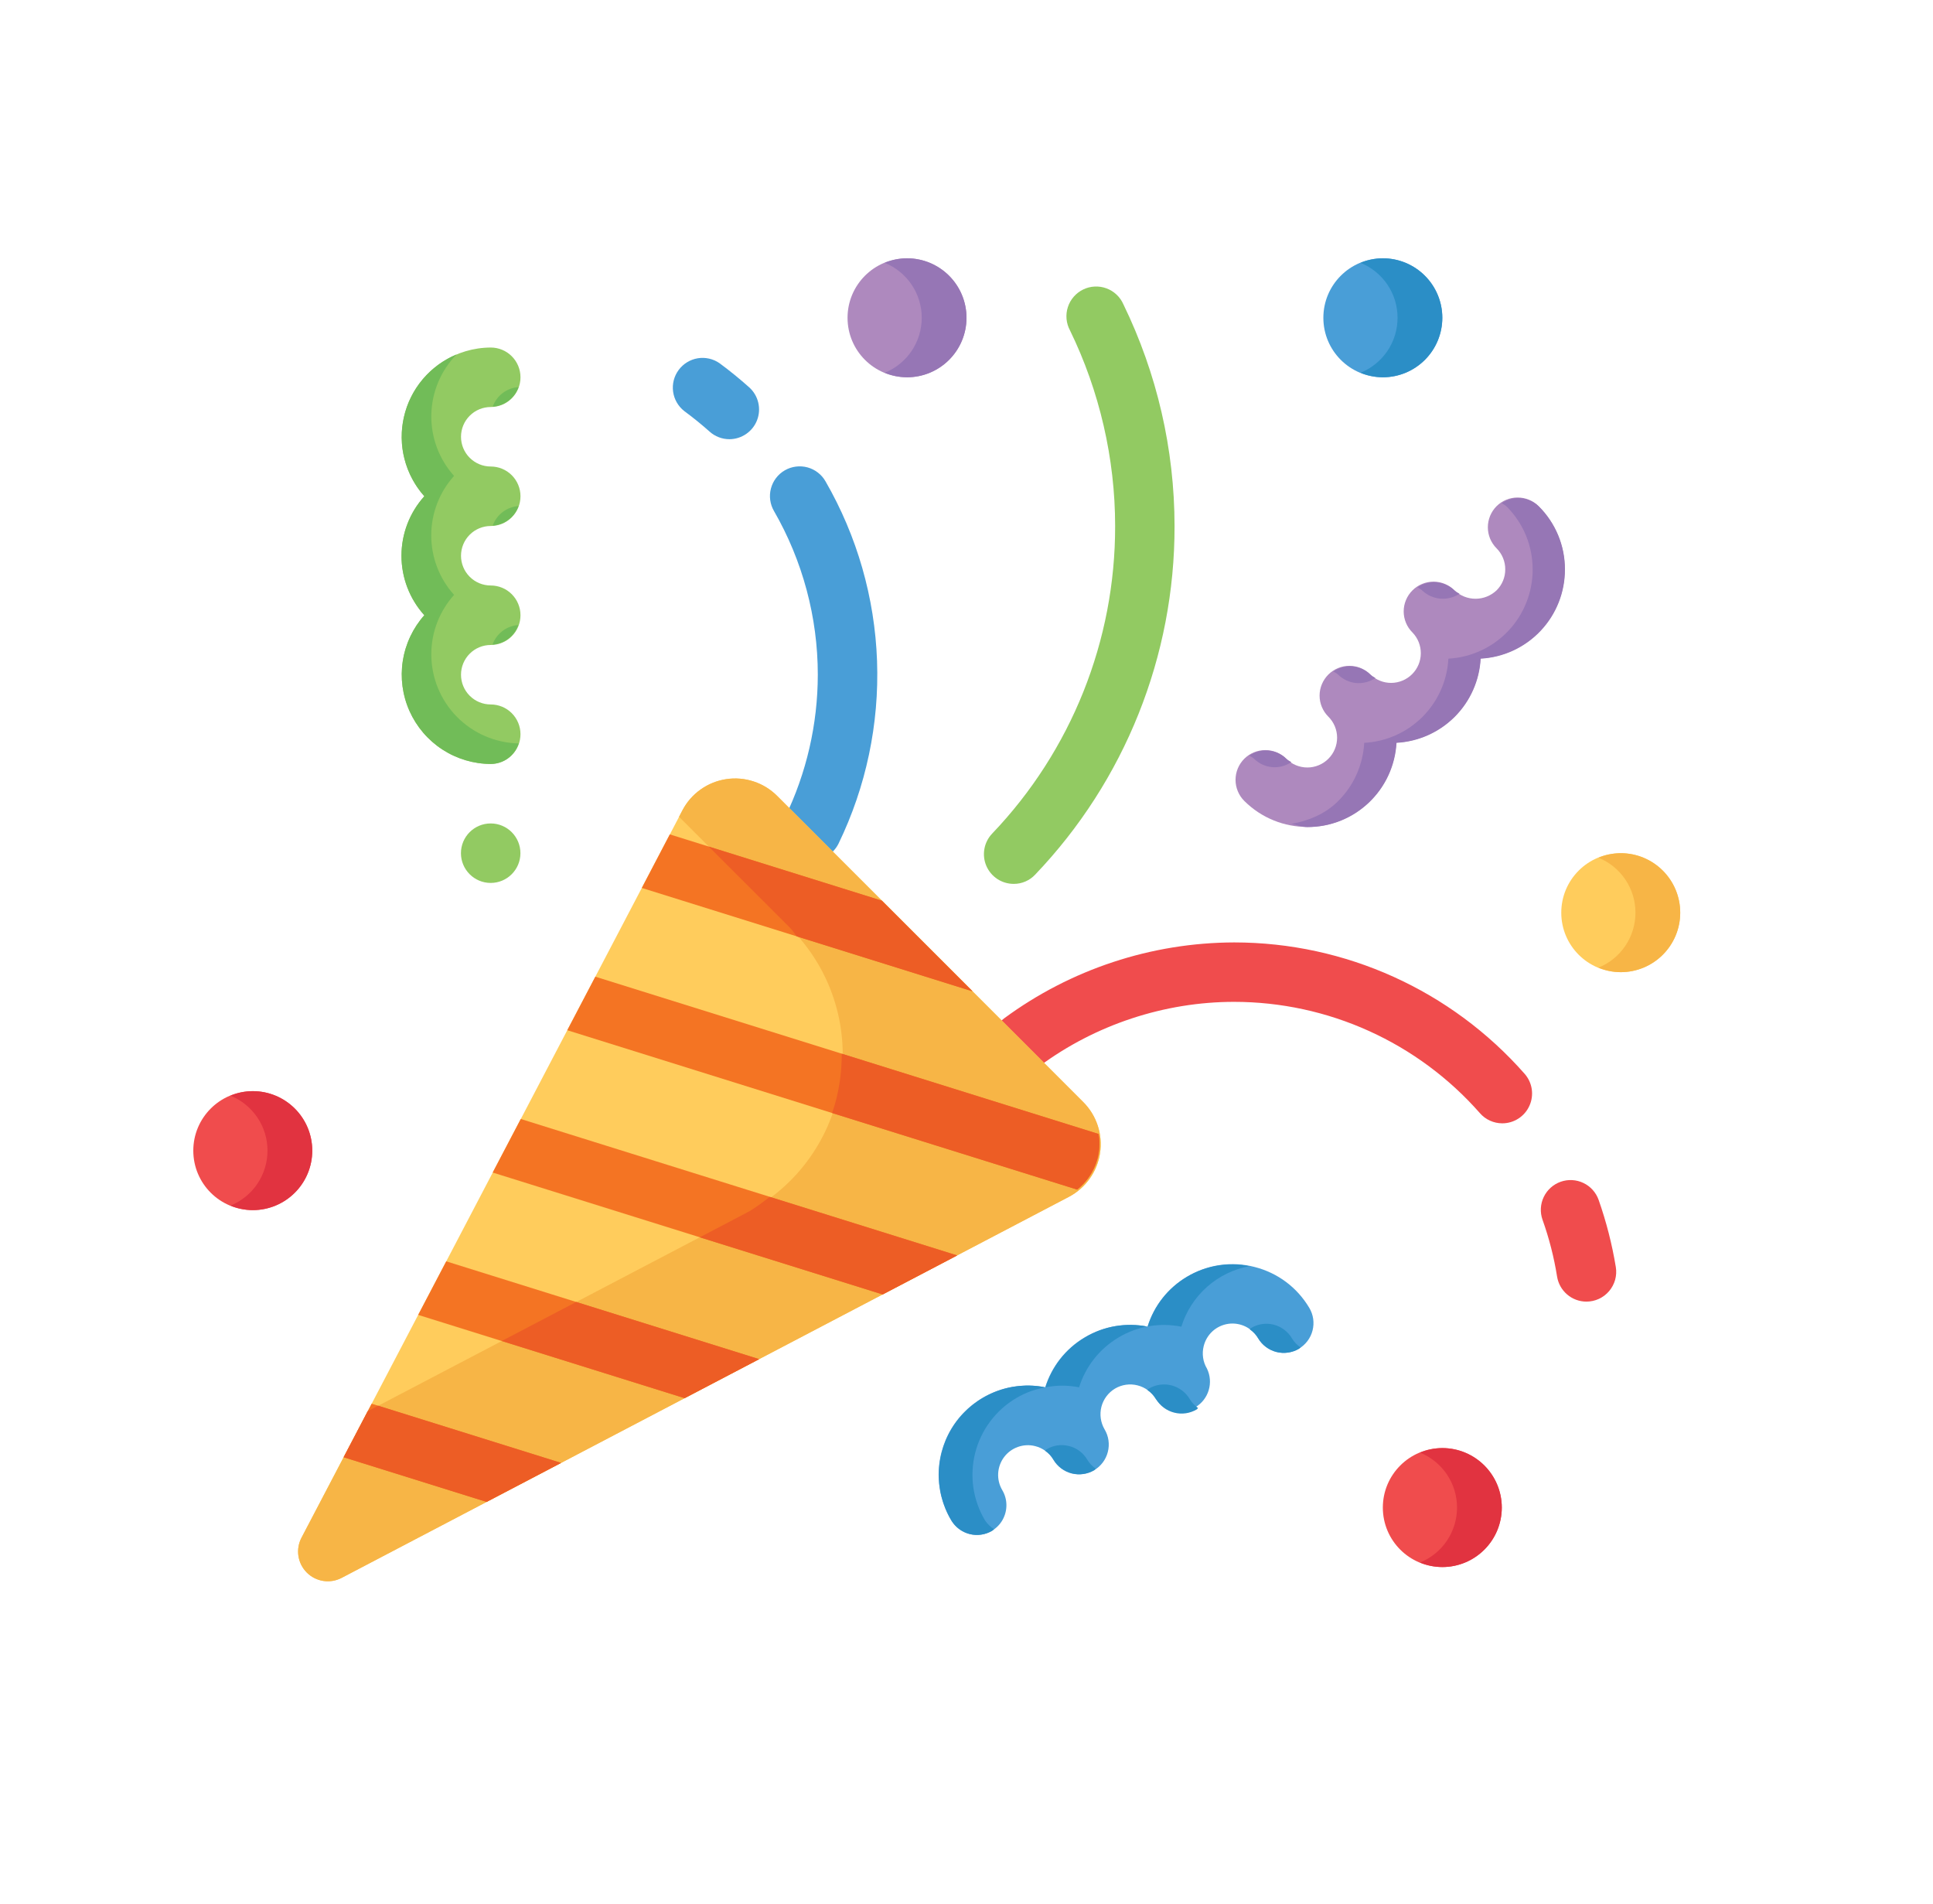 <svg width="65" height="64" viewBox="0 0 65 64" fill="none" xmlns="http://www.w3.org/2000/svg">
<path d="M50.518 37.766C50.376 37.766 50.235 37.736 50.105 37.677C49.975 37.619 49.86 37.533 49.766 37.426C48.733 36.25 47.462 35.308 46.037 34.663C44.611 34.017 43.065 33.683 41.5 33.682C39.16 33.682 36.834 34.45 34.954 35.844C34.848 35.922 34.728 35.979 34.601 36.011C34.474 36.042 34.342 36.049 34.212 36.03C34.082 36.01 33.957 35.966 33.845 35.898C33.732 35.831 33.634 35.742 33.556 35.636C33.478 35.531 33.421 35.411 33.389 35.283C33.357 35.156 33.351 35.024 33.37 34.894C33.39 34.764 33.434 34.639 33.502 34.527C33.569 34.414 33.658 34.316 33.764 34.238C36.006 32.586 38.717 31.691 41.502 31.684C45.242 31.684 48.802 33.296 51.272 36.106C51.398 36.251 51.48 36.429 51.508 36.619C51.535 36.809 51.508 37.004 51.428 37.178C51.349 37.353 51.221 37.502 51.059 37.606C50.898 37.71 50.71 37.766 50.518 37.766Z" fill="#F04C4D"/>
<path d="M27.294 28.922C27.125 28.922 26.958 28.879 26.81 28.797C26.662 28.715 26.537 28.597 26.447 28.453C26.357 28.309 26.305 28.145 26.295 27.976C26.286 27.807 26.32 27.638 26.394 27.486C27.12 25.989 27.498 24.348 27.5 22.684C27.5 20.756 26.99 18.852 26.028 17.184C25.961 17.07 25.918 16.944 25.9 16.814C25.882 16.683 25.89 16.55 25.924 16.423C25.958 16.295 26.016 16.175 26.096 16.071C26.176 15.966 26.276 15.878 26.391 15.812C26.505 15.746 26.631 15.704 26.762 15.687C26.892 15.67 27.025 15.679 27.153 15.713C27.28 15.748 27.399 15.807 27.503 15.888C27.608 15.969 27.695 16.069 27.76 16.184C28.821 18.024 29.415 20.095 29.492 22.218C29.568 24.34 29.124 26.449 28.198 28.36C28.115 28.529 27.986 28.671 27.826 28.77C27.667 28.87 27.482 28.922 27.294 28.922Z" fill="#499ED7"/>
<path d="M10.138 51.698L22.948 27.244C23.093 26.966 23.302 26.726 23.558 26.544C23.813 26.362 24.108 26.242 24.418 26.195C24.728 26.147 25.045 26.174 25.343 26.272C25.641 26.369 25.912 26.536 26.134 26.758L36.428 37.052C36.65 37.274 36.816 37.544 36.914 37.843C37.012 38.141 37.038 38.458 36.991 38.768C36.944 39.078 36.824 39.373 36.642 39.628C36.459 39.883 36.22 40.092 35.942 40.238L11.488 53.048C11.299 53.147 11.084 53.183 10.873 53.151C10.662 53.119 10.467 53.02 10.316 52.869C10.166 52.718 10.067 52.524 10.035 52.313C10.003 52.102 10.039 51.887 10.138 51.698Z" fill="#FFCC5C"/>
<path d="M36.426 37.052L26.132 26.758C25.91 26.536 25.639 26.369 25.341 26.272C25.043 26.174 24.726 26.147 24.416 26.195C24.106 26.242 23.811 26.362 23.556 26.544C23.3 26.726 23.091 26.966 22.946 27.244L22.834 27.46L26.58 31.206C27.245 31.871 27.745 32.684 28.038 33.578C28.332 34.472 28.411 35.423 28.269 36.354C28.127 37.284 27.768 38.168 27.221 38.934C26.675 39.7 25.956 40.327 25.122 40.764L12.366 47.446L10.138 51.698C10.039 51.887 10.003 52.102 10.035 52.313C10.067 52.524 10.166 52.718 10.316 52.869C10.467 53.02 10.662 53.119 10.873 53.151C11.084 53.183 11.299 53.147 11.488 53.048L35.942 40.238C36.219 40.092 36.459 39.883 36.641 39.627C36.823 39.372 36.943 39.077 36.99 38.767C37.037 38.457 37.01 38.14 36.912 37.842C36.814 37.544 36.648 37.273 36.426 37.052Z" fill="#F7B546"/>
<path d="M16.361 50.494L18.867 49.182L12.497 47.192L11.555 48.992L16.361 50.494ZM14.061 44.206L23.021 47.006L25.527 45.694L15.005 42.406L14.061 44.206ZM16.567 39.42L29.679 43.518L32.185 42.206L17.511 37.62L16.567 39.42ZM19.075 34.636L36.221 39.994C36.499 39.777 36.714 39.488 36.841 39.159C36.968 38.83 37.003 38.472 36.943 38.124L20.019 32.836L19.075 34.636ZM21.581 29.852L32.701 33.326L29.653 30.28L22.523 28.052L21.581 29.852Z" fill="#F47423"/>
<path d="M36.941 38.124L28.305 35.426C28.307 36.106 28.203 36.778 27.981 37.42L36.221 39.994C36.501 39.77 36.701 39.49 36.827 39.184L36.855 39.114C36.967 38.797 36.997 38.456 36.941 38.124ZM25.527 45.694L19.377 43.772L16.871 45.084L23.021 47.006L23.605 46.7L25.527 45.694ZM26.579 31.206C26.665 31.292 26.717 31.392 26.795 31.482L32.699 33.328L29.651 30.28L23.833 28.462L26.579 31.206ZM11.555 48.992L16.361 50.494L18.867 49.182L12.717 47.26L12.365 47.446L11.555 48.992ZM25.121 40.764L23.531 41.598L29.681 43.52L32.187 42.208L25.887 40.24C25.637 40.42 25.403 40.616 25.121 40.764Z" fill="#ED5D25"/>
<path d="M16.502 25.684C15.924 25.682 15.358 25.513 14.874 25.198C14.389 24.882 14.006 24.433 13.77 23.905C13.534 23.378 13.456 22.793 13.544 22.221C13.633 21.65 13.884 21.116 14.268 20.684C13.774 20.135 13.5 19.423 13.5 18.684C13.5 17.945 13.774 17.233 14.268 16.684C13.884 16.252 13.633 15.718 13.544 15.147C13.456 14.575 13.534 13.991 13.77 13.463C14.006 12.935 14.389 12.486 14.874 12.171C15.358 11.855 15.924 11.686 16.502 11.684C16.767 11.684 17.022 11.789 17.209 11.977C17.397 12.165 17.502 12.419 17.502 12.684C17.502 12.949 17.397 13.204 17.209 13.391C17.022 13.579 16.767 13.684 16.502 13.684C16.237 13.684 15.982 13.789 15.795 13.977C15.607 14.165 15.502 14.419 15.502 14.684C15.502 14.949 15.607 15.204 15.795 15.391C15.982 15.579 16.237 15.684 16.502 15.684C16.767 15.684 17.022 15.789 17.209 15.977C17.397 16.165 17.502 16.419 17.502 16.684C17.502 16.949 17.397 17.204 17.209 17.391C17.022 17.579 16.767 17.684 16.502 17.684C16.237 17.684 15.982 17.789 15.795 17.977C15.607 18.165 15.502 18.419 15.502 18.684C15.502 18.949 15.607 19.204 15.795 19.391C15.982 19.579 16.237 19.684 16.502 19.684C16.767 19.684 17.022 19.789 17.209 19.977C17.397 20.165 17.502 20.419 17.502 20.684C17.502 20.949 17.397 21.204 17.209 21.391C17.022 21.579 16.767 21.684 16.502 21.684C16.237 21.684 15.982 21.789 15.795 21.977C15.607 22.165 15.502 22.419 15.502 22.684C15.502 22.949 15.607 23.204 15.795 23.391C15.982 23.579 16.237 23.684 16.502 23.684C16.767 23.684 17.022 23.789 17.209 23.977C17.397 24.165 17.502 24.419 17.502 24.684C17.502 24.949 17.397 25.204 17.209 25.391C17.022 25.579 16.767 25.684 16.502 25.684Z" fill="#92CA62"/>
<path d="M16.569 17.67C16.762 17.658 16.947 17.589 17.101 17.473C17.256 17.356 17.372 17.197 17.437 17.014C17.244 17.027 17.059 17.096 16.905 17.212C16.751 17.329 16.634 17.488 16.569 17.67ZM17.437 13.014C17.244 13.027 17.059 13.096 16.905 13.212C16.751 13.329 16.634 13.488 16.569 13.67C16.762 13.658 16.947 13.589 17.101 13.473C17.256 13.356 17.372 13.197 17.437 13.014ZM14.503 22C14.503 21.232 14.793 20.532 15.269 20C14.774 19.451 14.501 18.739 14.501 18C14.501 17.261 14.774 16.549 15.269 16C14.761 15.435 14.488 14.699 14.504 13.94C14.52 13.181 14.824 12.457 15.355 11.914C14.913 12.098 14.521 12.385 14.213 12.751C13.904 13.117 13.688 13.552 13.582 14.019C13.475 14.486 13.482 14.971 13.602 15.435C13.721 15.899 13.95 16.327 14.269 16.684C13.774 17.233 13.5 17.945 13.5 18.684C13.5 19.423 13.774 20.136 14.269 20.684C13.885 21.116 13.633 21.65 13.545 22.221C13.457 22.793 13.535 23.378 13.771 23.905C14.007 24.433 14.39 24.882 14.875 25.198C15.359 25.513 15.925 25.682 16.503 25.684C16.712 25.683 16.915 25.616 17.084 25.492C17.252 25.368 17.377 25.193 17.441 24.994C16.657 24.978 15.911 24.655 15.361 24.096C14.812 23.536 14.504 22.784 14.503 22Z" fill="#71BC58"/>
<path d="M16.562 21.67C16.755 21.658 16.94 21.589 17.094 21.472C17.248 21.356 17.364 21.196 17.428 21.014C17.236 21.027 17.051 21.096 16.898 21.213C16.744 21.329 16.627 21.488 16.562 21.67Z" fill="#71BC58"/>
<path d="M43.962 27.802C43.194 27.802 42.426 27.51 41.84 26.926C41.653 26.739 41.547 26.484 41.547 26.219C41.547 25.953 41.652 25.699 41.839 25.511C42.027 25.323 42.281 25.218 42.547 25.218C42.812 25.217 43.067 25.323 43.254 25.51C43.347 25.603 43.458 25.677 43.579 25.727C43.701 25.777 43.831 25.803 43.962 25.803C44.093 25.803 44.224 25.777 44.345 25.726C44.466 25.676 44.577 25.602 44.669 25.509C44.762 25.416 44.836 25.306 44.886 25.184C44.936 25.063 44.962 24.933 44.962 24.801C44.962 24.67 44.936 24.54 44.886 24.419C44.835 24.297 44.761 24.187 44.668 24.094C44.575 24.002 44.501 23.891 44.45 23.77C44.399 23.648 44.373 23.518 44.373 23.386C44.373 23.255 44.399 23.124 44.45 23.003C44.501 22.881 44.575 22.771 44.668 22.678C44.856 22.491 45.11 22.385 45.375 22.385C45.641 22.385 45.895 22.491 46.082 22.678C46.271 22.86 46.524 22.961 46.786 22.959C47.048 22.956 47.299 22.851 47.484 22.666C47.67 22.481 47.775 22.23 47.777 21.968C47.779 21.705 47.679 21.453 47.496 21.264C47.403 21.172 47.328 21.061 47.278 20.94C47.227 20.818 47.201 20.688 47.201 20.556C47.201 20.424 47.227 20.294 47.278 20.173C47.328 20.051 47.403 19.941 47.496 19.848C47.684 19.661 47.938 19.555 48.203 19.555C48.469 19.555 48.723 19.661 48.91 19.848C49.101 20.029 49.354 20.13 49.617 20.13C49.88 20.13 50.133 20.029 50.324 19.848C50.418 19.755 50.492 19.645 50.542 19.523C50.592 19.402 50.617 19.272 50.616 19.14C50.617 19.009 50.591 18.879 50.541 18.758C50.491 18.637 50.417 18.527 50.324 18.434C50.231 18.341 50.158 18.231 50.107 18.11C50.057 17.988 50.031 17.858 50.031 17.727C50.031 17.596 50.057 17.465 50.107 17.344C50.157 17.223 50.231 17.112 50.323 17.019C50.416 16.926 50.526 16.852 50.648 16.802C50.769 16.752 50.899 16.726 51.031 16.726C51.162 16.726 51.292 16.751 51.414 16.802C51.535 16.852 51.645 16.925 51.738 17.018C52.304 17.584 52.616 18.338 52.616 19.14C52.617 19.907 52.324 20.645 51.796 21.203C51.269 21.76 50.548 22.094 49.782 22.136C49.743 22.874 49.433 23.572 48.91 24.094C48.388 24.616 47.69 24.927 46.952 24.966C46.912 25.678 46.622 26.38 46.078 26.922C45.5 27.51 44.73 27.802 43.962 27.802Z" fill="#AE89BE"/>
<path d="M45 22.684C45.163 22.844 45.377 22.943 45.605 22.963C45.833 22.983 46.061 22.923 46.25 22.794C46.196 22.758 46.134 22.734 46.086 22.684C45.922 22.524 45.709 22.425 45.48 22.405C45.252 22.385 45.025 22.445 44.836 22.574C44.89 22.61 44.952 22.636 45 22.684ZM47.828 19.856C47.994 20.012 48.208 20.107 48.434 20.126C48.661 20.145 48.888 20.087 49.078 19.962C49.022 19.926 48.962 19.904 48.914 19.856C48.75 19.696 48.536 19.597 48.309 19.577C48.081 19.557 47.853 19.617 47.664 19.746C47.718 19.782 47.78 19.808 47.828 19.856ZM42.172 25.512C42.335 25.672 42.549 25.771 42.777 25.791C43.005 25.811 43.233 25.751 43.422 25.622C43.368 25.586 43.306 25.562 43.258 25.512C43.094 25.352 42.88 25.254 42.652 25.235C42.424 25.215 42.197 25.275 42.008 25.404C42.062 25.44 42.124 25.464 42.172 25.512Z" fill="#9676B5"/>
<path d="M51.746 17.026C51.582 16.866 51.368 16.768 51.14 16.749C50.912 16.729 50.685 16.789 50.496 16.918C50.55 16.954 50.612 16.978 50.66 17.026C51.226 17.592 51.538 18.346 51.538 19.148C51.538 19.915 51.245 20.654 50.718 21.211C50.191 21.768 49.47 22.102 48.704 22.144C48.665 22.882 48.354 23.579 47.832 24.102C47.309 24.624 46.612 24.935 45.874 24.974C45.834 25.686 45.544 26.388 45 26.93C44.556 27.374 43.998 27.594 43.422 27.7C43.604 27.734 43.78 27.806 43.964 27.806C44.731 27.808 45.469 27.515 46.027 26.988C46.584 26.461 46.918 25.74 46.96 24.974C47.697 24.934 48.394 24.623 48.917 24.101C49.439 23.579 49.75 22.882 49.79 22.144C50.556 22.103 51.277 21.769 51.804 21.211C52.332 20.654 52.625 19.915 52.624 19.148C52.626 18.754 52.549 18.363 52.398 17.999C52.247 17.635 52.026 17.304 51.746 17.026Z" fill="#9676B5"/>
<path d="M32.846 51.604C32.673 51.604 32.502 51.559 32.352 51.473C32.201 51.387 32.075 51.263 31.986 51.114C31.689 50.616 31.543 50.042 31.565 49.463C31.587 48.883 31.777 48.323 32.111 47.849C32.446 47.376 32.911 47.009 33.45 46.794C33.988 46.58 34.578 46.526 35.146 46.64C35.36 45.96 35.816 45.352 36.476 44.962C37.134 44.57 37.878 44.462 38.586 44.6C38.806 43.894 39.274 43.302 39.916 42.922C40.255 42.719 40.63 42.586 41.02 42.53C41.411 42.474 41.809 42.496 42.19 42.596C42.966 42.794 43.62 43.284 44.028 43.972C44.095 44.085 44.139 44.21 44.158 44.34C44.176 44.471 44.169 44.603 44.136 44.731C44.104 44.858 44.046 44.978 43.967 45.083C43.888 45.188 43.789 45.277 43.676 45.344C43.563 45.411 43.438 45.455 43.308 45.473C43.177 45.492 43.045 45.485 42.917 45.452C42.79 45.419 42.67 45.362 42.565 45.283C42.46 45.204 42.371 45.105 42.304 44.992C42.205 44.82 42.056 44.683 41.877 44.596C41.698 44.51 41.498 44.479 41.301 44.507C41.105 44.536 40.921 44.622 40.774 44.755C40.627 44.889 40.524 45.063 40.476 45.256C40.444 45.383 40.437 45.515 40.456 45.645C40.474 45.775 40.519 45.899 40.586 46.012C40.696 46.238 40.717 46.497 40.644 46.738C40.572 46.979 40.412 47.184 40.196 47.312C39.979 47.441 39.723 47.484 39.477 47.432C39.23 47.38 39.013 47.238 38.866 47.034C38.73 46.806 38.51 46.641 38.252 46.576C37.995 46.51 37.723 46.549 37.494 46.684C37.267 46.82 37.102 47.041 37.036 47.298C36.971 47.555 37.01 47.827 37.144 48.056C37.28 48.284 37.319 48.557 37.252 48.815C37.187 49.072 37.021 49.293 36.792 49.428C36.564 49.563 36.291 49.602 36.033 49.536C35.776 49.47 35.556 49.304 35.42 49.076C35.354 48.962 35.266 48.863 35.161 48.785C35.056 48.706 34.936 48.649 34.808 48.618C34.617 48.569 34.416 48.579 34.23 48.645C34.043 48.711 33.881 48.83 33.763 48.988C33.645 49.146 33.576 49.336 33.565 49.533C33.554 49.73 33.602 49.926 33.702 50.096C33.792 50.247 33.841 50.42 33.842 50.596C33.844 50.772 33.799 50.945 33.712 51.099C33.626 51.252 33.5 51.379 33.347 51.468C33.195 51.557 33.023 51.603 32.846 51.604Z" fill="#499ED7"/>
<path d="M33.123 51.116C32.921 50.777 32.788 50.402 32.731 50.012C32.675 49.622 32.696 49.224 32.793 48.842C32.891 48.46 33.062 48.101 33.299 47.786C33.535 47.47 33.831 47.205 34.171 47.004C34.475 46.822 34.807 46.706 35.147 46.642C34.424 46.495 33.673 46.625 33.041 47.004C32.701 47.204 32.405 47.47 32.169 47.785C31.933 48.1 31.761 48.46 31.665 48.842C31.566 49.224 31.544 49.621 31.601 50.012C31.657 50.402 31.79 50.777 31.993 51.116C32.129 51.343 32.349 51.507 32.606 51.573C32.862 51.639 33.134 51.6 33.363 51.466C33.389 51.452 33.401 51.426 33.425 51.41C33.305 51.334 33.202 51.234 33.123 51.116ZM36.561 49.074C36.495 48.96 36.406 48.861 36.301 48.783C36.196 48.704 36.076 48.647 35.949 48.616C35.822 48.583 35.689 48.576 35.559 48.594C35.428 48.613 35.303 48.658 35.191 48.726C35.171 48.738 35.159 48.758 35.141 48.77C35.255 48.85 35.357 48.95 35.429 49.074C35.565 49.302 35.785 49.467 36.042 49.533C36.3 49.598 36.572 49.559 36.801 49.424C36.821 49.412 36.827 49.39 36.847 49.378C36.731 49.298 36.633 49.194 36.561 49.074ZM36.285 46.642C36.499 45.962 36.955 45.354 37.615 44.964C38.273 44.572 39.017 44.464 39.725 44.602C39.885 44.087 40.182 43.626 40.585 43.267C40.988 42.909 41.481 42.667 42.011 42.568C41.291 42.424 40.543 42.552 39.912 42.928C39.281 43.304 38.811 43.9 38.595 44.602C37.871 44.456 37.118 44.585 36.485 44.964C35.825 45.356 35.371 45.96 35.157 46.64C35.525 46.57 35.905 46.564 36.285 46.642ZM40.005 47.034C39.869 46.806 39.648 46.641 39.391 46.576C39.134 46.51 38.861 46.549 38.633 46.684C38.613 46.696 38.601 46.716 38.583 46.73C38.697 46.81 38.797 46.908 38.873 47.036C39.008 47.264 39.229 47.428 39.486 47.493C39.743 47.559 40.015 47.519 40.243 47.384C40.263 47.372 40.269 47.35 40.287 47.338C40.173 47.257 40.077 47.154 40.005 47.034ZM43.443 44.994C43.376 44.881 43.288 44.782 43.182 44.703C43.077 44.624 42.958 44.567 42.83 44.535C42.703 44.502 42.57 44.496 42.44 44.515C42.31 44.534 42.185 44.578 42.073 44.646C42.053 44.658 42.041 44.678 42.023 44.69C42.137 44.77 42.239 44.87 42.311 44.994C42.447 45.222 42.667 45.387 42.924 45.453C43.182 45.518 43.454 45.479 43.683 45.344C43.703 45.332 43.713 45.312 43.733 45.3C43.615 45.22 43.516 45.116 43.443 44.994Z" fill="#2B8EC6"/>
<path d="M30.5 12.684C31.605 12.684 32.5 11.789 32.5 10.684C32.5 9.58 31.605 8.684 30.5 8.684C29.395 8.684 28.5 9.58 28.5 10.684C28.5 11.789 29.395 12.684 30.5 12.684Z" fill="#AE89BE"/>
<path d="M46.5 12.684C47.605 12.684 48.5 11.789 48.5 10.684C48.5 9.58 47.605 8.684 46.5 8.684C45.395 8.684 44.5 9.58 44.5 10.684C44.5 11.789 45.395 12.684 46.5 12.684Z" fill="#499ED7"/>
<path d="M54.5 32.684C55.605 32.684 56.5 31.789 56.5 30.684C56.5 29.579 55.605 28.684 54.5 28.684C53.395 28.684 52.5 29.579 52.5 30.684C52.5 31.789 53.395 32.684 54.5 32.684Z" fill="#FFCC5C"/>
<path d="M8.5 40.684C9.605 40.684 10.5 39.789 10.5 38.684C10.5 37.58 9.605 36.684 8.5 36.684C7.395 36.684 6.5 37.58 6.5 38.684C6.5 39.789 7.395 40.684 8.5 40.684Z" fill="#F04C4D"/>
<path d="M30.5 8.684C30.242 8.686 29.988 8.737 29.75 8.836C30.118 8.985 30.433 9.241 30.655 9.57C30.877 9.899 30.995 10.287 30.995 10.684C30.995 11.081 30.877 11.469 30.655 11.798C30.433 12.127 30.118 12.383 29.75 12.532C29.988 12.631 30.242 12.682 30.5 12.684C31.03 12.684 31.539 12.473 31.914 12.098C32.289 11.723 32.5 11.214 32.5 10.684C32.5 10.154 32.289 9.645 31.914 9.27C31.539 8.895 31.03 8.684 30.5 8.684Z" fill="#9676B5"/>
<path d="M46.5 8.684C46.242 8.686 45.988 8.737 45.75 8.836C46.118 8.985 46.433 9.241 46.655 9.57C46.877 9.899 46.995 10.287 46.995 10.684C46.995 11.081 46.877 11.469 46.655 11.798C46.433 12.127 46.118 12.383 45.75 12.532C45.988 12.631 46.242 12.682 46.5 12.684C47.03 12.684 47.539 12.473 47.914 12.098C48.289 11.723 48.5 11.214 48.5 10.684C48.5 10.154 48.289 9.645 47.914 9.27C47.539 8.895 47.03 8.684 46.5 8.684Z" fill="#2B8EC6"/>
<path d="M54.5 28.684C54.242 28.686 53.988 28.737 53.75 28.836C54.118 28.985 54.433 29.241 54.655 29.57C54.877 29.899 54.995 30.287 54.995 30.684C54.995 31.081 54.877 31.469 54.655 31.798C54.433 32.127 54.118 32.383 53.75 32.532C53.988 32.631 54.242 32.682 54.5 32.684C55.03 32.684 55.539 32.473 55.914 32.098C56.289 31.723 56.5 31.215 56.5 30.684C56.5 30.154 56.289 29.645 55.914 29.27C55.539 28.895 55.03 28.684 54.5 28.684Z" fill="#F7B546"/>
<path d="M8.5 36.684C8.243 36.686 7.988 36.737 7.75 36.836C8.118 36.985 8.433 37.241 8.655 37.57C8.877 37.899 8.995 38.287 8.995 38.684C8.995 39.081 8.877 39.469 8.655 39.798C8.433 40.127 8.118 40.383 7.75 40.532C7.988 40.631 8.243 40.682 8.5 40.684C9.03 40.684 9.539 40.473 9.914 40.098C10.289 39.723 10.5 39.215 10.5 38.684C10.5 38.154 10.289 37.645 9.914 37.27C9.539 36.895 9.03 36.684 8.5 36.684Z" fill="#E13340"/>
<path d="M48.5 52.684C49.605 52.684 50.5 51.789 50.5 50.684C50.5 49.58 49.605 48.684 48.5 48.684C47.395 48.684 46.5 49.58 46.5 50.684C46.5 51.789 47.395 52.684 48.5 52.684Z" fill="#F04C4D"/>
<path d="M48.5 48.684C48.242 48.686 47.988 48.737 47.75 48.836C48.118 48.985 48.433 49.241 48.655 49.57C48.877 49.899 48.995 50.287 48.995 50.684C48.995 51.081 48.877 51.469 48.655 51.798C48.433 52.127 48.118 52.383 47.75 52.532C47.988 52.631 48.242 52.682 48.5 52.684C49.03 52.684 49.539 52.473 49.914 52.098C50.289 51.723 50.5 51.215 50.5 50.684C50.5 50.154 50.289 49.645 49.914 49.27C49.539 48.895 49.03 48.684 48.5 48.684Z" fill="#E13340"/>
<path d="M53.345 43.76C53.108 43.76 52.878 43.675 52.697 43.52C52.517 43.366 52.397 43.153 52.359 42.918C52.255 42.267 52.091 41.627 51.869 41.006C51.781 40.756 51.796 40.481 51.911 40.241C52.026 40.002 52.231 39.818 52.481 39.73C52.731 39.642 53.007 39.657 53.246 39.772C53.485 39.886 53.669 40.092 53.757 40.342C54.015 41.077 54.209 41.833 54.335 42.602C54.358 42.745 54.349 42.891 54.31 43.031C54.27 43.17 54.201 43.299 54.107 43.409C54.013 43.519 53.896 43.608 53.765 43.668C53.633 43.729 53.49 43.76 53.345 43.76Z" fill="#F04C4D"/>
<path d="M24.529 14.766C24.283 14.766 24.046 14.676 23.863 14.512C23.589 14.268 23.304 14.037 23.009 13.82C22.804 13.659 22.669 13.425 22.634 13.167C22.599 12.909 22.666 12.648 22.821 12.438C22.976 12.229 23.206 12.088 23.463 12.045C23.72 12.003 23.983 12.063 24.197 12.212C24.542 12.467 24.875 12.738 25.195 13.024C25.345 13.159 25.45 13.337 25.497 13.533C25.544 13.729 25.531 13.935 25.459 14.123C25.387 14.312 25.259 14.474 25.093 14.588C24.927 14.703 24.731 14.765 24.529 14.766Z" fill="#499ED7"/>
<path d="M34.088 29.716C33.892 29.716 33.7 29.659 33.537 29.552C33.373 29.444 33.245 29.291 33.167 29.111C33.09 28.931 33.067 28.732 33.102 28.539C33.136 28.346 33.227 28.168 33.362 28.026C36.024 25.241 37.506 21.534 37.498 17.682C37.498 15.416 36.972 13.142 35.98 11.108C35.916 10.989 35.877 10.859 35.864 10.725C35.852 10.59 35.866 10.455 35.908 10.327C35.949 10.198 36.016 10.079 36.104 9.978C36.192 9.876 36.3 9.793 36.421 9.734C36.543 9.674 36.675 9.64 36.809 9.634C36.944 9.627 37.078 9.647 37.205 9.694C37.332 9.74 37.447 9.812 37.546 9.905C37.644 9.997 37.722 10.108 37.776 10.232C38.906 12.554 39.494 15.102 39.496 17.684C39.504 22.05 37.825 26.25 34.808 29.406C34.716 29.504 34.604 29.583 34.48 29.636C34.357 29.689 34.223 29.717 34.088 29.716Z" fill="#92CA62"/>
<path d="M16.5 29.684C17.052 29.684 17.5 29.236 17.5 28.684C17.5 28.132 17.052 27.684 16.5 27.684C15.948 27.684 15.5 28.132 15.5 28.684C15.5 29.236 15.948 29.684 16.5 29.684Z" fill="#92CA62"/>
</svg>
